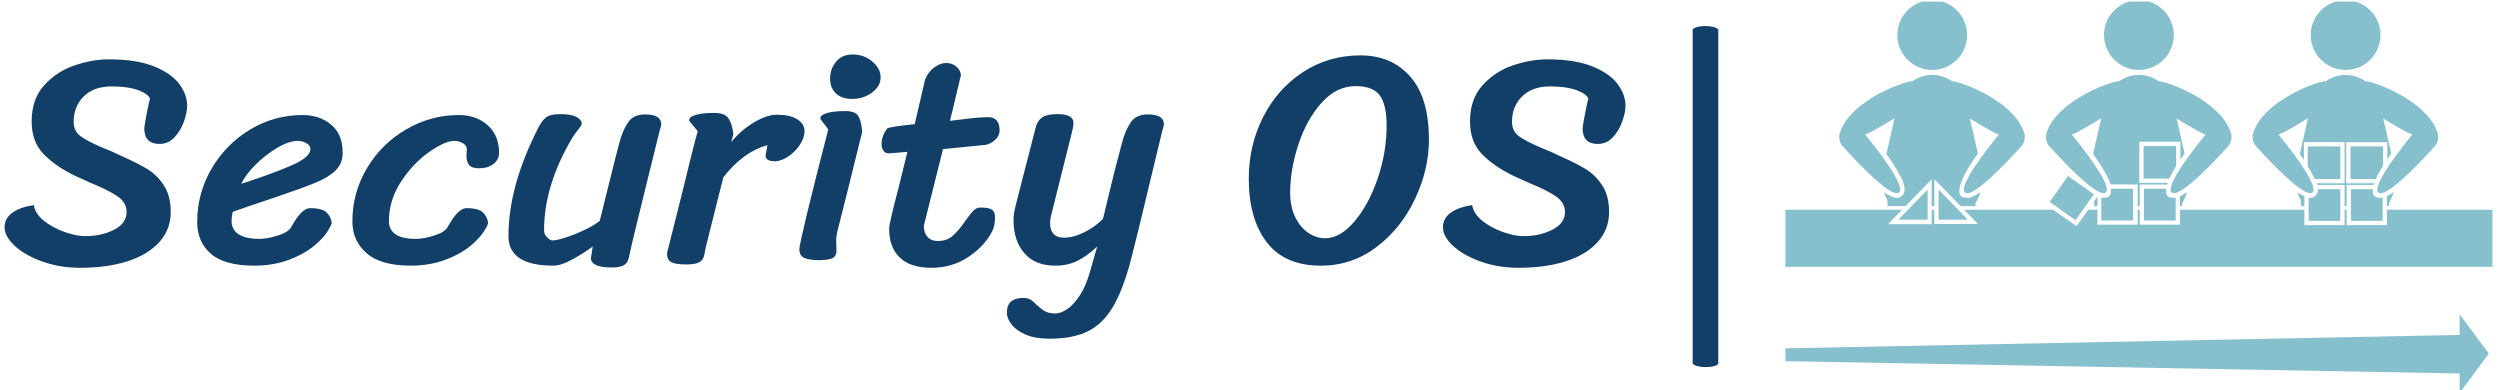 <svg xmlns="http://www.w3.org/2000/svg" version="1.1" xmlns:xlink="http://www.w3.org/1999/xlink" xmlns:svgjs="http://svgjs.dev/svgjs" width="1500" height="234" viewBox="0 0 1500 234"><g transform="matrix(1,0,0,1,-0.909,0.949)"><svg viewBox="0 0 396 62" data-background-color="#ffffff" preserveAspectRatio="xMidYMid meet" height="234" width="1500" xmlns="http://www.w3.org/2000/svg" xmlns:xlink="http://www.w3.org/1999/xlink"><g id="tight-bounds" transform="matrix(1,0,0,1,0.24,-0.222)"><svg viewBox="0 0 395.52 62.445" height="62.445" width="395.52"><g><svg viewBox="0 0 607.032 95.839" height="62.445" width="395.52"><g><rect width="6.254" height="83.217" x="411.891" y="6.311" fill="#113f67" opacity="1" stroke-width="0" stroke="transparent" fill-opacity="1" class="rect-qz-0" data-fill-palette-color="primary" rx="1%" id="qz-0" data-palette-color="#113f67"></rect></g><g transform="matrix(1,0,0,1,0,13.245)"><svg viewBox="0 0 395.52 69.348" height="69.348" width="395.52"><g id="textblocktransform"><svg viewBox="0 0 395.52 69.348" height="69.348" width="395.52" id="textblock"><g><svg viewBox="0 0 395.52 69.348" height="69.348" width="395.52"><g transform="matrix(1,0,0,1,0,0)"><svg width="395.52" viewBox="0.45 -33.65 266.33 46.7" height="69.348" data-palette-color="#113f67"><path d="M24.35-26.35Q24.1-27.15 22.43-27.78 20.75-28.4 18.05-28.4L18.05-28.4Q15.1-28.4 13.45-26.75 11.8-25.1 11.8-22.6L11.8-22.6Q11.8-21.05 12.93-20.23 14.05-19.4 16.4-18.4L16.4-18.4 18.2-17.65 19.7-16.95Q22.4-15.75 23.98-14.78 25.55-13.8 26.65-12.1 27.75-10.4 27.75-7.75L27.75-7.75Q27.75-4.9 25.88-2.83 24-0.75 20.65 0.33 17.3 1.4 12.85 1.4L12.85 1.4Q9.55 1.4 6.68 0.38 3.8-0.65 2.13-2.2 0.45-3.75 0.45-5.25L0.45-5.25Q0.45-6.7 1.7-7.63 2.95-8.55 5.25-8.9L5.25-8.9Q5.5-7.45 6.95-6.3 8.4-5.15 10.33-4.48 12.25-3.8 13.7-3.8L13.7-3.8Q16.35-3.8 18.43-4.85 20.5-5.9 20.5-7.75L20.5-7.75Q20.5-9.3 19.03-10.33 17.55-11.35 14.6-12.55L14.6-12.55 11.95-13.75Q8.7-15.35 6.8-17.35 4.9-19.35 4.9-22.65L4.9-22.65Q4.9-26.3 6.95-28.58 9-30.85 11.93-31.85 14.85-32.85 17.65-32.85L17.65-32.85Q22.1-32.85 24.98-31.7 27.85-30.55 29.15-28.8 30.45-27.05 30.45-25.2L30.45-25.2Q30.45-24.15 29.93-22.65 29.4-21.15 28.38-20.05 27.35-18.95 25.9-18.95L25.9-18.95Q23.4-18.95 23.4-21.55L23.4-21.55Q23.5-22.35 23.85-24.18 24.2-26 24.35-26.35L24.35-26.35ZM41.5 1.05Q36.6 1.05 34.35-0.9 32.1-2.85 32.1-6.1L32.1-6.1Q32.1-10.85 34.47-14.9 36.85-18.95 40.82-21.33 44.8-23.7 49.4-23.7L49.4-23.7Q52.2-23.7 54.1-22.13 56-20.55 56-17.5L56-17.5Q56-15.75 54.87-14.63 53.75-13.5 51.65-12.63 49.55-11.75 44.85-10.15L44.85-10.15Q40.6-8.75 37.95-7.8L37.95-7.8Q37.75-7.05 37.75-6.25L37.75-6.25Q37.75-4.85 38.92-4.1 40.1-3.35 42.25-3.35L42.25-3.35Q43.6-3.35 45.35-3.9 47.1-4.45 47.55-5.3L47.55-5.3Q49.25-8.4 50.65-8.4L50.65-8.4Q52.7-8.4 53.42-7.63 54.15-6.85 54.2-5.9L54.2-5.9Q53.6-4.3 51.85-2.68 50.1-1.05 47.4 0 44.7 1.05 41.5 1.05L41.5 1.05ZM39.35-12.4Q44.3-14 47.5-15.38 50.7-16.75 50.7-18.1L50.7-18.1Q50.7-18.7 50.05-19.07 49.4-19.45 48.65-19.45L48.65-19.45Q47.15-19.45 45.22-18.3 43.3-17.15 41.65-15.5 40-13.85 39.35-12.4L39.35-12.4ZM79.9-5.9Q79.3-4.3 77.55-2.68 75.8-1.05 73.09 0 70.4 1.05 67.2 1.05L67.2 1.05Q62.3 1.05 59.95-0.98 57.6-3 57.6-6.25L57.6-6.25Q57.6-10.95 60-14.98 62.4-19 66.45-21.35 70.5-23.7 75.09-23.7L75.09-23.7Q77.95-23.7 79.82-22.03 81.7-20.35 81.7-17.5L81.7-17.5Q81.7-16.4 80.8-15.68 79.9-14.95 78.4-14.95L78.4-14.95Q77.2-14.95 76.77-15.5 76.34-16.05 76.34-16.95L76.34-16.95 76.4-18.1Q76.4-18.7 75.75-19.07 75.09-19.45 74.34-19.45L74.34-19.45Q72.8-19.45 70.17-17.6 67.55-15.75 65.57-12.73 63.6-9.7 63.6-6.25L63.6-6.25Q63.6-4.85 64.7-4.1 65.8-3.35 67.95-3.35L67.95-3.35Q69.3-3.35 71.05-3.9 72.8-4.45 73.25-5.3L73.25-5.3Q74.95-8.4 76.34-8.4L76.34-8.4Q78.4-8.4 79.12-7.63 79.84-6.85 79.9-5.9L79.9-5.9ZM102.99-0.15Q102.79 0.7 102.09 1.03 101.39 1.35 100.24 1.35L100.24 1.35Q96.79 1.35 96.79-0.2L96.79-0.2 97.09-2.1Q95.69-1.05 93.79 0 91.89 1.05 90.64 1.05L90.64 1.05Q83.24 1.05 83.24-3.8L83.24-3.8Q83.24-12.05 88.19-21.7L88.19-21.7Q88.79-22.85 89.47-23.35 90.14-23.85 91.79-23.85L91.79-23.85Q93.54-23.85 94.42-23.38 95.29-22.9 95.29-22.25L95.29-22.25Q95.29-22.1 94.74-21.35L94.74-21.35Q94.19-20.7 93.79-20.05L93.79-20.05Q89.09-12.2 89.09-4.75L89.09-4.75Q89.09-4.1 89.59-3.6 90.09-3.1 90.49-3.1L90.49-3.1Q91.59-3.1 94.22-4.15 96.84-5.2 98.24-6.3L98.24-6.3 99.24-10.35Q101.04-17.6 101.49-19.25L101.49-19.25Q102.04-21.25 102.92-22.53 103.79-23.8 105.69-23.8L105.69-23.8Q108.34-23.8 108.34-22.2L108.34-22.2Q108.34-21.95 108.22-21.58 108.09-21.2 108.04-20.95L108.04-20.95 106.04-12.85Q103.64-3.2 102.99-0.15L102.99-0.15ZM115.64-1.9Q115.59-1.6 115.42-0.73 115.24 0.15 114.57 0.5 113.89 0.85 112.44 0.85L112.44 0.85Q110.79 0.85 110.04 0.5 109.29 0.15 109.29-1L109.29-1 111.69-10.55Q113.69-18.8 114.34-21.05L114.34-21.05 113.09-22.55Q112.94-22.7 112.94-22.9L112.94-22.9Q112.94-23.4 114.04-23.73 115.14-24.05 117.09-24.05L117.09-24.05Q118.84-24.05 119.44-23.08 120.04-22.1 120.19-20.55L120.19-20.55 119.84-19.25Q121.44-21.2 123.57-22.48 125.69-23.75 127.34-23.75L127.34-23.75Q129.49-23.75 130.69-23 131.89-22.25 131.89-21.05L131.89-21.05Q131.89-20 131.17-18.88 130.44-17.75 129.34-16.98 128.24-16.2 127.19-16.1L127.19-16.1Q126.19-16.1 125.84-16.35 125.49-16.6 125.49-17.1L125.49-17.1 125.79-18.75Q121.79-17.65 118.54-13.45L118.54-13.45 115.64-1.9ZM136.09-29.7Q136.09-31.25 137.06-32.45 138.04-33.65 139.79-33.65L139.79-33.65Q141.64-33.65 143.01-32.5 144.39-31.35 144.39-29.9L144.39-29.9Q144.39-28.45 142.99-27.4 141.59-26.35 139.74-26.35L139.74-26.35Q137.94-26.35 137.01-27.28 136.09-28.2 136.09-29.7L136.09-29.7ZM141.34-20.85Q138.69-10.05 137.29-4.6L137.29-4.6Q137.09-3.8 137.09-2.85L137.09-2.85 137.14-1.45Q137.14-0.6 136.61-0.25 136.09 0.1 134.39 0.15L134.39 0.15Q132.74 0.15 131.89-0.2 131.04-0.55 131.04-1.7L131.04-1.7Q131.04-2.25 132.31-7.55 133.59-12.85 135.79-21.35L135.79-21.35 134.64-22.85Q134.49-23 134.49-23.2L134.49-23.2Q134.49-23.7 135.59-24.03 136.69-24.35 138.64-24.35L138.64-24.35Q140.34-24.35 140.81-23.38 141.29-22.4 141.34-20.85L141.34-20.85ZM154.64-18.1L151.49-5.5Q151.49-4.35 152.09-3.68 152.69-3 153.79-3L153.79-3Q155.29-3 156.26-3.88 157.24-4.75 158.34-6.35L158.34-6.35Q159.14-7.5 159.64-8 160.14-8.5 160.79-8.5L160.79-8.5Q162.09-8.5 162.64-8.18 163.19-7.85 163.19-6.85L163.19-6.85Q163.19-6.4 163.09-5.78 162.99-5.15 162.84-4.85L162.84-4.85Q161.64-2.3 158.91-0.45 156.19 1.4 152.74 1.4L152.74 1.4Q149.29 1.4 147.54-0.28 145.79-1.95 145.79-5.05L145.79-5.05Q145.79-5.5 146.24-7.4 146.69-9.3 147.39-11.95L147.39-11.95 148.79-17.65 145.74-17.4Q145.14-17.4 144.84-17.85 144.54-18.3 144.54-18.95L144.54-18.95Q144.54-20.2 145.44-21.45L145.44-21.45Q145.54-21.6 146.44-21.75 147.34-21.9 148.64-22.05L148.64-22.05 149.99-22.2 151.69-29.5Q152.19-30.8 153.21-31.53 154.24-32.25 155.14-32.25L155.14-32.25Q156.14-32.25 156.84-31.65 157.54-31.05 157.59-30.25L157.59-30.25 155.79-22.75Q157.74-23 159.41-23.18 161.09-23.35 162.04-23.35L162.04-23.35Q163.94-23.35 163.94-21.15L163.94-21.15Q163.94-20.3 163.21-19.63 162.49-18.95 161.64-18.8L161.64-18.8 154.64-18.1ZM179.98-2.1Q178.28-0.5 176.68 0.28 175.08 1.05 173.08 1.05L173.08 1.05Q169.78 1.05 168.01-1 166.23-3.05 166.23-6.45L166.23-6.45Q166.23-7.45 166.53-8.65L166.53-8.65 169.88-21.7Q170.18-22.8 170.96-23.33 171.73-23.85 173.48-23.85L173.48-23.85Q176.08-23.85 176.08-22.4L176.08-22.4Q176.08-21.8 175.73-20.5L175.73-20.5 172.38-7.1Q172.23-6.5 172.23-5.9L172.23-5.9Q172.23-4.85 172.78-4.2 173.33-3.55 174.53-3.55L174.53-3.55Q176.08-3.55 177.88-4.45 179.68-5.35 180.93-6.65L180.93-6.65 181.88-10.6Q182.83-14.6 184.08-19.25L184.08-19.25Q184.63-21.25 185.51-22.53 186.38-23.8 188.28-23.8L188.28-23.8Q190.93-23.8 190.93-22.2L190.93-22.2Q190.93-21.95 190.81-21.58 190.68-21.2 190.63-20.95L190.63-20.95 188.98-14.1Q186.38-3.2 185.58-0.15L185.58-0.15Q184.28 4.85 182.63 7.7 180.98 10.55 178.51 11.8 176.03 13.05 172.18 13.05L172.18 13.05Q169.73 13.05 168.16 12.35 166.58 11.65 165.86 10.65 165.13 9.65 165.13 8.8L165.13 8.8Q165.13 6.35 167.83 6.35L167.83 6.35Q168.58 6.35 169.06 6.65 169.53 6.95 170.03 7.5L170.03 7.5Q170.78 8.2 171.41 8.55 172.03 8.9 173.13 8.9L173.13 8.9Q173.98 8.9 175.03 8.2 176.08 7.5 177.08 6 178.08 4.5 178.73 2.25L178.73 2.25 179.98-2.1ZM216.73 1.05Q210.78 1.05 207.83-2.8 204.88-6.65 204.88-13.25L204.88-13.25Q204.88-18.7 207.23-23.35 209.58-28 213.78-30.75 217.98-33.5 223.23-33.5L223.23-33.5Q228.33-33.5 231.4-30.03 234.48-26.55 234.48-19.65L234.48-19.65Q234.48-14.75 232.2-9.93 229.93-5.1 225.88-2.02 221.83 1.05 216.73 1.05L216.73 1.05ZM217.43-3.45Q219.88-3.45 222.23-6.2 224.58-8.95 226.05-13.25 227.53-17.55 227.53-22L227.53-22Q227.53-25.4 226.4-26.93 225.28-28.45 222.43-28.45L222.43-28.45Q219.28-28.45 216.83-25.7 214.38-22.95 213.03-18.85 211.68-14.75 211.68-10.9L211.68-10.9Q211.68-8.65 212.5-6.95 213.33-5.25 214.65-4.35 215.98-3.45 217.43-3.45L217.43-3.45ZM260.68-26.35Q260.43-27.15 258.75-27.78 257.08-28.4 254.38-28.4L254.38-28.4Q251.43-28.4 249.78-26.75 248.13-25.1 248.13-22.6L248.13-22.6Q248.13-21.05 249.25-20.23 250.38-19.4 252.73-18.4L252.73-18.4 254.53-17.65 256.03-16.95Q258.73-15.75 260.3-14.78 261.88-13.8 262.98-12.1 264.08-10.4 264.08-7.75L264.08-7.75Q264.08-4.9 262.2-2.83 260.33-0.75 256.98 0.33 253.63 1.4 249.18 1.4L249.18 1.4Q245.88 1.4 243 0.38 240.13-0.65 238.45-2.2 236.78-3.75 236.78-5.25L236.78-5.25Q236.78-6.7 238.03-7.63 239.28-8.55 241.58-8.9L241.58-8.9Q241.83-7.45 243.28-6.3 244.73-5.15 246.65-4.48 248.58-3.8 250.03-3.8L250.03-3.8Q252.68-3.8 254.75-4.85 256.83-5.9 256.83-7.75L256.83-7.75Q256.83-9.3 255.35-10.33 253.88-11.35 250.93-12.55L250.93-12.55 248.28-13.75Q245.03-15.35 243.13-17.35 241.23-19.35 241.23-22.65L241.23-22.65Q241.23-26.3 243.28-28.58 245.33-30.85 248.25-31.85 251.18-32.85 253.98-32.85L253.98-32.85Q258.43-32.85 261.3-31.7 264.18-30.55 265.48-28.8 266.78-27.05 266.78-25.2L266.78-25.2Q266.78-24.15 266.25-22.65 265.73-21.15 264.7-20.05 263.68-18.95 262.23-18.95L262.23-18.95Q259.73-18.95 259.73-21.55L259.73-21.55Q259.83-22.35 260.18-24.18 260.53-26 260.68-26.35L260.68-26.35Z" opacity="1" transform="matrix(1,0,0,1,0,0)" fill="#113f67" class="wordmark-text-0" data-fill-palette-color="primary" id="text-0"></path></svg></g></svg></g></svg></g></svg></g><g transform="matrix(1,0,0,1,434.517,0)"><svg viewBox="0 0 172.515 95.839" height="95.839" width="172.515"><g><svg xmlns="http://www.w3.org/2000/svg" xmlns:xlink="http://www.w3.org/1999/xlink" version="1.1" x="0" y="0" viewBox="5.426 27.231 89.148 49.525" enable-background="new 0 0 100 100" xml:space="preserve" height="95.839" width="172.515" class="icon-icon-0" data-fill-palette-color="accent" id="icon-0"><g fill="#87c0cd" data-fill-palette-color="accent"><polygon points="90.437,76.756 94.115,71.788 90.435,66.823 90.436,69.432 5.426,71.128 5.426,72.745 90.437,74.298  " fill="#87c0cd" data-fill-palette-color="accent"></polygon></g><circle cx="23.936" cy="31.624" r="4.4" fill="#87c0cd" data-fill-palette-color="accent"></circle><path d="M12.595 45.584c0 0 5.281 5.988 6.883 5.984v0.004-0.004c0.112 0 0.208-0.027 0.281-0.09 0.909-0.786-2.843-5.556-4.268-7.301 0.392-0.166 0.746-0.335 1.004-0.476 0.632-0.345 1.783-1.023 2.689-1.58l-1.025 4.5c0.711 0.98 1.244 1.824 1.625 2.55 1.509 2.549 0 2.94 0 2.94-0.097 0.029-0.198 0.051-0.306 0.051-0.41 0-0.966-0.27-1.589-0.693 0.11 0.357 0.241 0.706 0.406 1.036 0.005 0.256 0.008 0.48 0.01 0.69h2.277l3.284-3.381v3.381h0.334v-3.412l3.314 3.412h1.867c0.001-0.108 0.002-0.215 0.003-0.335 0.261-0.448 0.47-0.929 0.621-1.435-0.652 0.45-1.233 0.737-1.659 0.737-0.092 0-0.175-0.023-0.259-0.043-1.647-0.047 0-3.038 0-3.038 0.384-0.718 0.912-1.547 1.611-2.508l-1.005-4.42c0.898 0.55 2.015 1.209 2.636 1.547 0.258 0.14 0.612 0.31 1.004 0.476-1.425 1.744-5.177 6.515-4.268 7.301 0.073 0.063 0.169 0.089 0.28 0.09v0.003-0.003c1.601 0.006 6.884-5.984 6.884-5.984 0.295-0.341 0.412-0.772 0.368-1.188 0.01-0.109 0.003-0.233-0.045-0.389-1.342-4.306-8.674-6.721-9.102-6.545-0.713-0.504-1.575-0.812-2.515-0.812-0.954 0-1.827 0.316-2.546 0.833-0.048-0.324-7.739 2.101-9.118 6.524-0.049 0.156-0.056 0.279-0.045 0.389C12.183 44.811 12.3 45.243 12.595 45.584z" fill="#87c0cd" data-fill-palette-color="accent"></path><path d="M38.657 45.584c0 0 0.054 0.061 0.131 0.147 0.021 0.024 0.039 0.043 0.065 0.072 0.042 0.047 0.088 0.098 0.144 0.159 0.032 0.035 0.065 0.071 0.1 0.11 0.061 0.067 0.121 0.132 0.192 0.21 0.042 0.046 0.089 0.096 0.134 0.146 0.256 0.277 0.56 0.602 0.902 0.959 0.062 0.064 0.122 0.127 0.185 0.193 0.098 0.101 0.197 0.203 0.299 0.307 0.071 0.073 0.143 0.145 0.216 0.219 0.105 0.106 0.21 0.212 0.318 0.319 0.073 0.073 0.147 0.145 0.221 0.218 0.111 0.109 0.221 0.217 0.333 0.325 0.07 0.067 0.14 0.132 0.209 0.198 0.206 0.195 0.412 0.385 0.618 0.57 0.08 0.072 0.16 0.145 0.239 0.214 0.102 0.09 0.202 0.173 0.302 0.258 0.083 0.07 0.166 0.14 0.248 0.207 0.098 0.08 0.193 0.155 0.288 0.229 0.081 0.063 0.161 0.122 0.239 0.18 0.09 0.066 0.18 0.132 0.266 0.191 0.083 0.057 0.161 0.104 0.24 0.153 0.395 0.246 0.74 0.401 0.99 0.4v0.004-0.004c0.112 0 0.208-0.027 0.281-0.09 0.197-0.17 0.167-0.535-0.003-1.009h0c0 0 0-0.001 0-0.001-0.042-0.117-0.097-0.244-0.156-0.374-0.016-0.035-0.03-0.068-0.047-0.104-0.062-0.131-0.131-0.266-0.207-0.407-0.019-0.035-0.039-0.071-0.058-0.107-0.083-0.15-0.17-0.303-0.265-0.461-0.005-0.008-0.01-0.017-0.015-0.025-0.43-0.712-0.965-1.487-1.51-2.23-0.012-0.017-0.024-0.033-0.036-0.049-0.13-0.176-0.257-0.348-0.386-0.518-0.013-0.017-0.026-0.034-0.039-0.051-0.528-0.698-1.025-1.324-1.404-1.791-0.016-0.019-0.032-0.039-0.047-0.058-0.03-0.037-0.065-0.081-0.094-0.116 0.392-0.166 0.746-0.335 1.004-0.476 0.632-0.345 1.783-1.023 2.689-1.58l-1.025 4.5c0.711 0.98 1.244 1.824 1.625 2.55 0.307 0.518 0.484 0.943 0.579 1.298l3.416 0.001-0.001 2.725h0.264v-2.725l3.464 0c0.021-0.069 0.041-0.139 0.064-0.207l-3.585-0.001 0.002-5.181 5.181 0.001 0 2.247c0.166-0.243 0.341-0.493 0.531-0.754l-1.005-4.419c0.898 0.55 2.015 1.209 2.636 1.547 0.258 0.14 0.612 0.31 1.004 0.476-0.065 0.08-0.143 0.177-0.218 0.269-0.015 0.018-0.028 0.035-0.043 0.054-0.074 0.091-0.149 0.185-0.23 0.286-0.015 0.018-0.03 0.038-0.045 0.057-0.148 0.186-0.304 0.384-0.469 0.596-0.028 0.036-0.056 0.071-0.084 0.108-0.273 0.351-0.556 0.725-0.845 1.116-0.038 0.052-0.076 0.104-0.114 0.156-0.147 0.201-0.292 0.403-0.436 0.607-0.05 0.07-0.099 0.141-0.148 0.211-0.08 0.115-0.158 0.229-0.236 0.343-0.102 0.151-0.202 0.301-0.298 0.45l0 0c-0.196 0.303-0.376 0.596-0.537 0.878v0c-0.082 0.143-0.158 0.283-0.228 0.418l0 0c-0.098 0.19-0.181 0.368-0.252 0.537h0c0 0 0 0 0 0.001-0.12 0.289-0.188 0.537-0.205 0.743h-0.01c-0.004 0.04 0.005 0.069 0.006 0.105 0.001 0.049-0.002 0.101 0.008 0.143 0.019 0.091 0.054 0.169 0.117 0.223 0 0 0 0 0 0 0.001 0.001 0.002 0 0.003 0.001 0.06 0.051 0.136 0.074 0.225 0.079 0.019 0.002 0.033 0.01 0.053 0.01v0.003-0.003c0.252 0.001 0.602-0.157 1.002-0.407 0.074-0.046 0.147-0.09 0.225-0.143 0.089-0.061 0.181-0.128 0.274-0.196 0.076-0.056 0.152-0.112 0.23-0.173 0.098-0.076 0.197-0.154 0.298-0.236 0.077-0.063 0.154-0.128 0.233-0.194 0.105-0.089 0.209-0.176 0.316-0.27 0.071-0.062 0.142-0.127 0.213-0.191 0.223-0.2 0.446-0.405 0.669-0.617 0.059-0.056 0.119-0.111 0.178-0.168 0.116-0.111 0.228-0.222 0.342-0.333 0.072-0.071 0.143-0.14 0.214-0.211 0.11-0.109 0.217-0.216 0.324-0.324 0.07-0.071 0.139-0.141 0.208-0.211 0.104-0.106 0.205-0.209 0.304-0.312 0.064-0.066 0.124-0.129 0.185-0.193 0.339-0.354 0.642-0.676 0.896-0.952 0.05-0.054 0.1-0.108 0.146-0.158 0.065-0.07 0.119-0.13 0.175-0.191 0.044-0.049 0.085-0.093 0.123-0.135 0.049-0.054 0.09-0.099 0.128-0.142 0.035-0.039 0.06-0.067 0.086-0.096 0.028-0.031 0.048-0.054 0.065-0.073 0.013-0.014 0.014-0.016 0.022-0.025 0.008-0.009 0.028-0.032 0.028-0.032 0.283-0.327 0.406-0.737 0.377-1.136-0.001-0.017-0.007-0.034-0.009-0.051 0.01-0.109 0.003-0.233-0.045-0.389-1.342-4.306-8.674-6.72-9.102-6.545-0.713-0.504-1.575-0.812-2.515-0.812-0.954 0-1.827 0.316-2.546 0.833-0.047-0.324-7.739 2.101-9.118 6.524-0.049 0.156-0.056 0.279-0.045 0.389C38.244 44.811 38.362 45.243 38.657 45.584z" fill="#87c0cd" data-fill-palette-color="accent"></path><circle cx="49.997" cy="31.624" r="4.4" fill="#87c0cd" data-fill-palette-color="accent"></circle><circle cx="76.058" cy="31.624" r="4.4" fill="#87c0cd" data-fill-palette-color="accent"></circle><path d="M54.691 48.154l0.001-2.536-4.107-0.001-0.002 4.107 3.256 0.001c0.162-0.375 0.309-0.643 0.309-0.643C54.303 48.792 54.488 48.48 54.691 48.154z" fill="#87c0cd" data-fill-palette-color="accent"></path><path d="M50.64 51.006v2.645 1.35h3.995v-1.35-1.523c-0.078 0.015-0.158 0.034-0.228 0.034-0.092 0-0.175-0.023-0.259-0.043-0.667-0.019-0.789-0.523-0.703-1.113H50.64z" fill="#87c0cd" data-fill-palette-color="accent"></path><path d="M45.745 52.119c-0.084 0.021-0.167 0.043-0.259 0.043-0.07 0-0.15-0.019-0.228-0.034v2.873h3.995v-3.995h-2.805C46.534 51.596 46.412 52.1 45.745 52.119z" fill="#87c0cd" data-fill-palette-color="accent"></path><path d="M44.312 51.703l0.003-0.004c-0.027-0.016-0.055-0.035-0.082-0.052l-3.182-2.242-2.301 3.266 1.39 0.979h-0.02l1.896 1.328 0.931-1.328h0l1.37-1.944L44.312 51.703z" fill="#87c0cd" data-fill-palette-color="accent"></path><polygon points="23.359,54.907 23.359,51.107 19.668,54.907 " fill="#87c0cd" data-fill-palette-color="accent"></polygon><polygon points="28.43,54.907 24.739,51.107 24.739,54.907 " fill="#87c0cd" data-fill-palette-color="accent"></polygon><path d="M72.573 51.058c0.002 0.875-0.667 1.054-0.667 1.054-0.097 0.029-0.198 0.051-0.306 0.051-0.062 0-0.133-0.018-0.202-0.03l-0.001 2.919 3.994 0.001 0-1.401 0 0 0.001-2.593L72.573 51.058z" fill="#87c0cd" data-fill-palette-color="accent"></path><path d="M64.341 44.447c-0.029 0.399 0.094 0.81 0.377 1.136 0 0 0.055 0.062 0.133 0.149 0.02 0.023 0.037 0.041 0.062 0.069 0.045 0.05 0.095 0.105 0.155 0.171 0.026 0.029 0.052 0.057 0.08 0.088 0.067 0.074 0.136 0.149 0.217 0.237 0.024 0.027 0.051 0.055 0.077 0.083 0.295 0.32 0.661 0.71 1.074 1.14 0.012 0.013 0.024 0.025 0.037 0.038 0.128 0.133 0.26 0.268 0.396 0.406 0.034 0.035 0.068 0.069 0.102 0.104 0.135 0.137 0.272 0.273 0.412 0.412 0.032 0.032 0.065 0.064 0.097 0.096 0.619 0.61 1.266 1.212 1.876 1.72 0.04 0.033 0.081 0.068 0.12 0.1 0.126 0.103 0.248 0.199 0.369 0.292 0.05 0.038 0.099 0.075 0.148 0.112 0.115 0.086 0.228 0.166 0.337 0.24 0.048 0.032 0.092 0.059 0.138 0.088 0.422 0.269 0.789 0.44 1.052 0.44v0.004-0.004c0.112 0 0.208-0.027 0.281-0.09 0.19-0.164 0.165-0.51 0.012-0.957h0c0 0 0 0 0-0.001-0.045-0.132-0.103-0.274-0.171-0.424-0.004-0.009-0.008-0.017-0.012-0.026-0.814-1.774-3.062-4.626-4.097-5.892 0.392-0.166 0.746-0.335 1.004-0.476 0.632-0.345 1.783-1.023 2.689-1.58l-1.025 4.5c0.187 0.258 0.36 0.505 0.522 0.744l0-2.236 5.126 0.001v5.185l-3.503-0.001c0.021 0.066 0.056 0.145 0.071 0.206l3.432 0.001-0.001 2.673h0.264v-2.674l3.417 0c0.02-0.07 0.043-0.139 0.066-0.207l-3.541-0.001 0.002-5.181 5.181 0.001 0 2.152c0.157-0.229 0.324-0.465 0.502-0.711l-1.005-4.42c0.898 0.55 2.015 1.209 2.636 1.547 0.258 0.14 0.612 0.31 1.004 0.476-1.034 1.266-3.283 4.118-4.097 5.892-0.004 0.009-0.008 0.017-0.012 0.026-0.068 0.15-0.126 0.292-0.171 0.425 0 0 0 0 0 0h0c-0.152 0.447-0.177 0.793 0.012 0.957 0.211 0.183 0.6 0.084 1.09-0.195 0.144-0.082 0.299-0.182 0.459-0.293 0.054-0.038 0.112-0.081 0.168-0.121 0.115-0.084 0.232-0.171 0.353-0.265 0.066-0.052 0.133-0.105 0.201-0.16 0.12-0.098 0.242-0.199 0.365-0.305 0.065-0.055 0.128-0.109 0.194-0.166 0.152-0.133 0.304-0.27 0.458-0.411 0.036-0.033 0.072-0.064 0.108-0.098 0.191-0.176 0.381-0.357 0.571-0.539 0.057-0.055 0.112-0.109 0.169-0.164 0.135-0.132 0.269-0.262 0.4-0.394 0.067-0.067 0.132-0.133 0.199-0.199 0.119-0.12 0.236-0.238 0.35-0.356 0.063-0.065 0.126-0.129 0.187-0.192 0.122-0.126 0.238-0.247 0.352-0.366 0.045-0.048 0.092-0.096 0.136-0.142 0.152-0.16 0.296-0.313 0.429-0.456 0.033-0.035 0.059-0.064 0.09-0.097 0.103-0.111 0.199-0.215 0.287-0.311 0.038-0.042 0.069-0.076 0.104-0.114 0.069-0.076 0.132-0.145 0.188-0.207 0.035-0.039 0.063-0.07 0.092-0.102 0.05-0.056 0.088-0.098 0.121-0.135 0.014-0.016 0.025-0.027 0.035-0.039 0.036-0.04 0.058-0.065 0.058-0.065 0.11-0.128 0.189-0.27 0.251-0.418 0.097-0.23 0.143-0.475 0.125-0.718-0.001-0.017-0.007-0.034-0.009-0.052 0.01-0.109 0.003-0.233-0.045-0.389-1.342-4.306-8.674-6.721-9.102-6.545-0.713-0.504-1.575-0.812-2.515-0.812-0.954 0-1.827 0.316-2.546 0.833-0.048-0.324-7.739 2.101-9.118 6.524-0.049 0.156-0.056 0.279-0.045 0.389C64.348 44.413 64.342 44.43 64.341 44.447z" fill="#87c0cd" data-fill-palette-color="accent"></path><path d="M76.731 51.057v2.594 1.401h3.995v-1.401-1.527c-0.089 0.019-0.179 0.039-0.258 0.039-0.092 0-0.175-0.023-0.259-0.043-0.648-0.018-0.783-0.494-0.712-1.062H76.731z" fill="#87c0cd" data-fill-palette-color="accent"></path><path d="M75.394 45.667l-4.11-0.001-0.001 2.527c0.214 0.346 0.407 0.675 0.566 0.978 0.131 0.222 0.225 0.416 0.312 0.606l3.231 0.001L75.394 45.667z" fill="#87c0cd" data-fill-palette-color="accent"></path><path d="M80.781 48.106l0.001-2.437-4.106-0.001-0.002 4.107 3.206 0.001c0.17-0.402 0.33-0.695 0.33-0.695C80.372 48.778 80.566 48.451 80.781 48.106z" fill="#87c0cd" data-fill-palette-color="accent"></path><path d="M81.503 53.195c0.001-0.108 0.002-0.215 0.003-0.335 0.261-0.448 0.47-0.929 0.621-1.435-0.307 0.212-0.597 0.384-0.864 0.511v1.259H81.503z" fill="#87c0cd" data-fill-palette-color="accent"></path><path d="M70.428 53.195h0.434l0-1.233c-0.262-0.12-0.548-0.287-0.851-0.492 0.11 0.357 0.241 0.706 0.406 1.036C70.423 52.761 70.426 52.985 70.428 53.195z" fill="#87c0cd" data-fill-palette-color="accent"></path><path d="M55.442 53.195c0.001-0.108 0.002-0.215 0.003-0.335 0.261-0.448 0.47-0.929 0.621-1.435-0.318 0.22-0.619 0.399-0.894 0.527v1.243H55.442z" fill="#87c0cd" data-fill-palette-color="accent"></path><path d="M44.771 53.195l0-1.212-0.414 0.591c0.004 0.228 0.007 0.431 0.009 0.621H44.771z" fill="#87c0cd" data-fill-palette-color="accent"></path><polyline points="94.574,60.844 94.574,53.651 91.736,53.651 81.263,53.651 81.263,54.108 81.263,55.59 76.194,55.59 76.194,54.108   76.194,53.651 75.93,53.651 75.93,55.59 70.861,55.589 70.862,53.651 55.172,53.651 55.172,54.108 55.172,55.538 50.103,55.538   50.103,54.108 50.103,53.651 49.839,53.651 49.839,55.538 44.771,55.537 44.771,54.108 44.771,54.108 44.771,53.651 43.603,53.651   42.148,55.728 39.183,53.651 27.956,53.651 28.401,54.108 28.401,54.108 29.204,54.935 29.697,55.443 24.199,55.444 24.199,54.108   24.199,53.651 23.865,53.651 23.865,54.108 23.865,55.474 18.368,55.474 20.138,53.651 8.264,53.651 5.426,53.651 5.426,60.844 " fill="#87c0cd" data-fill-palette-color="accent"></polyline><line x1="8.264" y1="60.844" x2="91.736" y2="60.844" fill="#87c0cd" data-fill-palette-color="accent"></line></svg></g></svg></g></svg></g><defs></defs></svg><rect width="395.52" height="62.445" fill="none" stroke="none" visibility="hidden"></rect></g></svg></g></svg>
